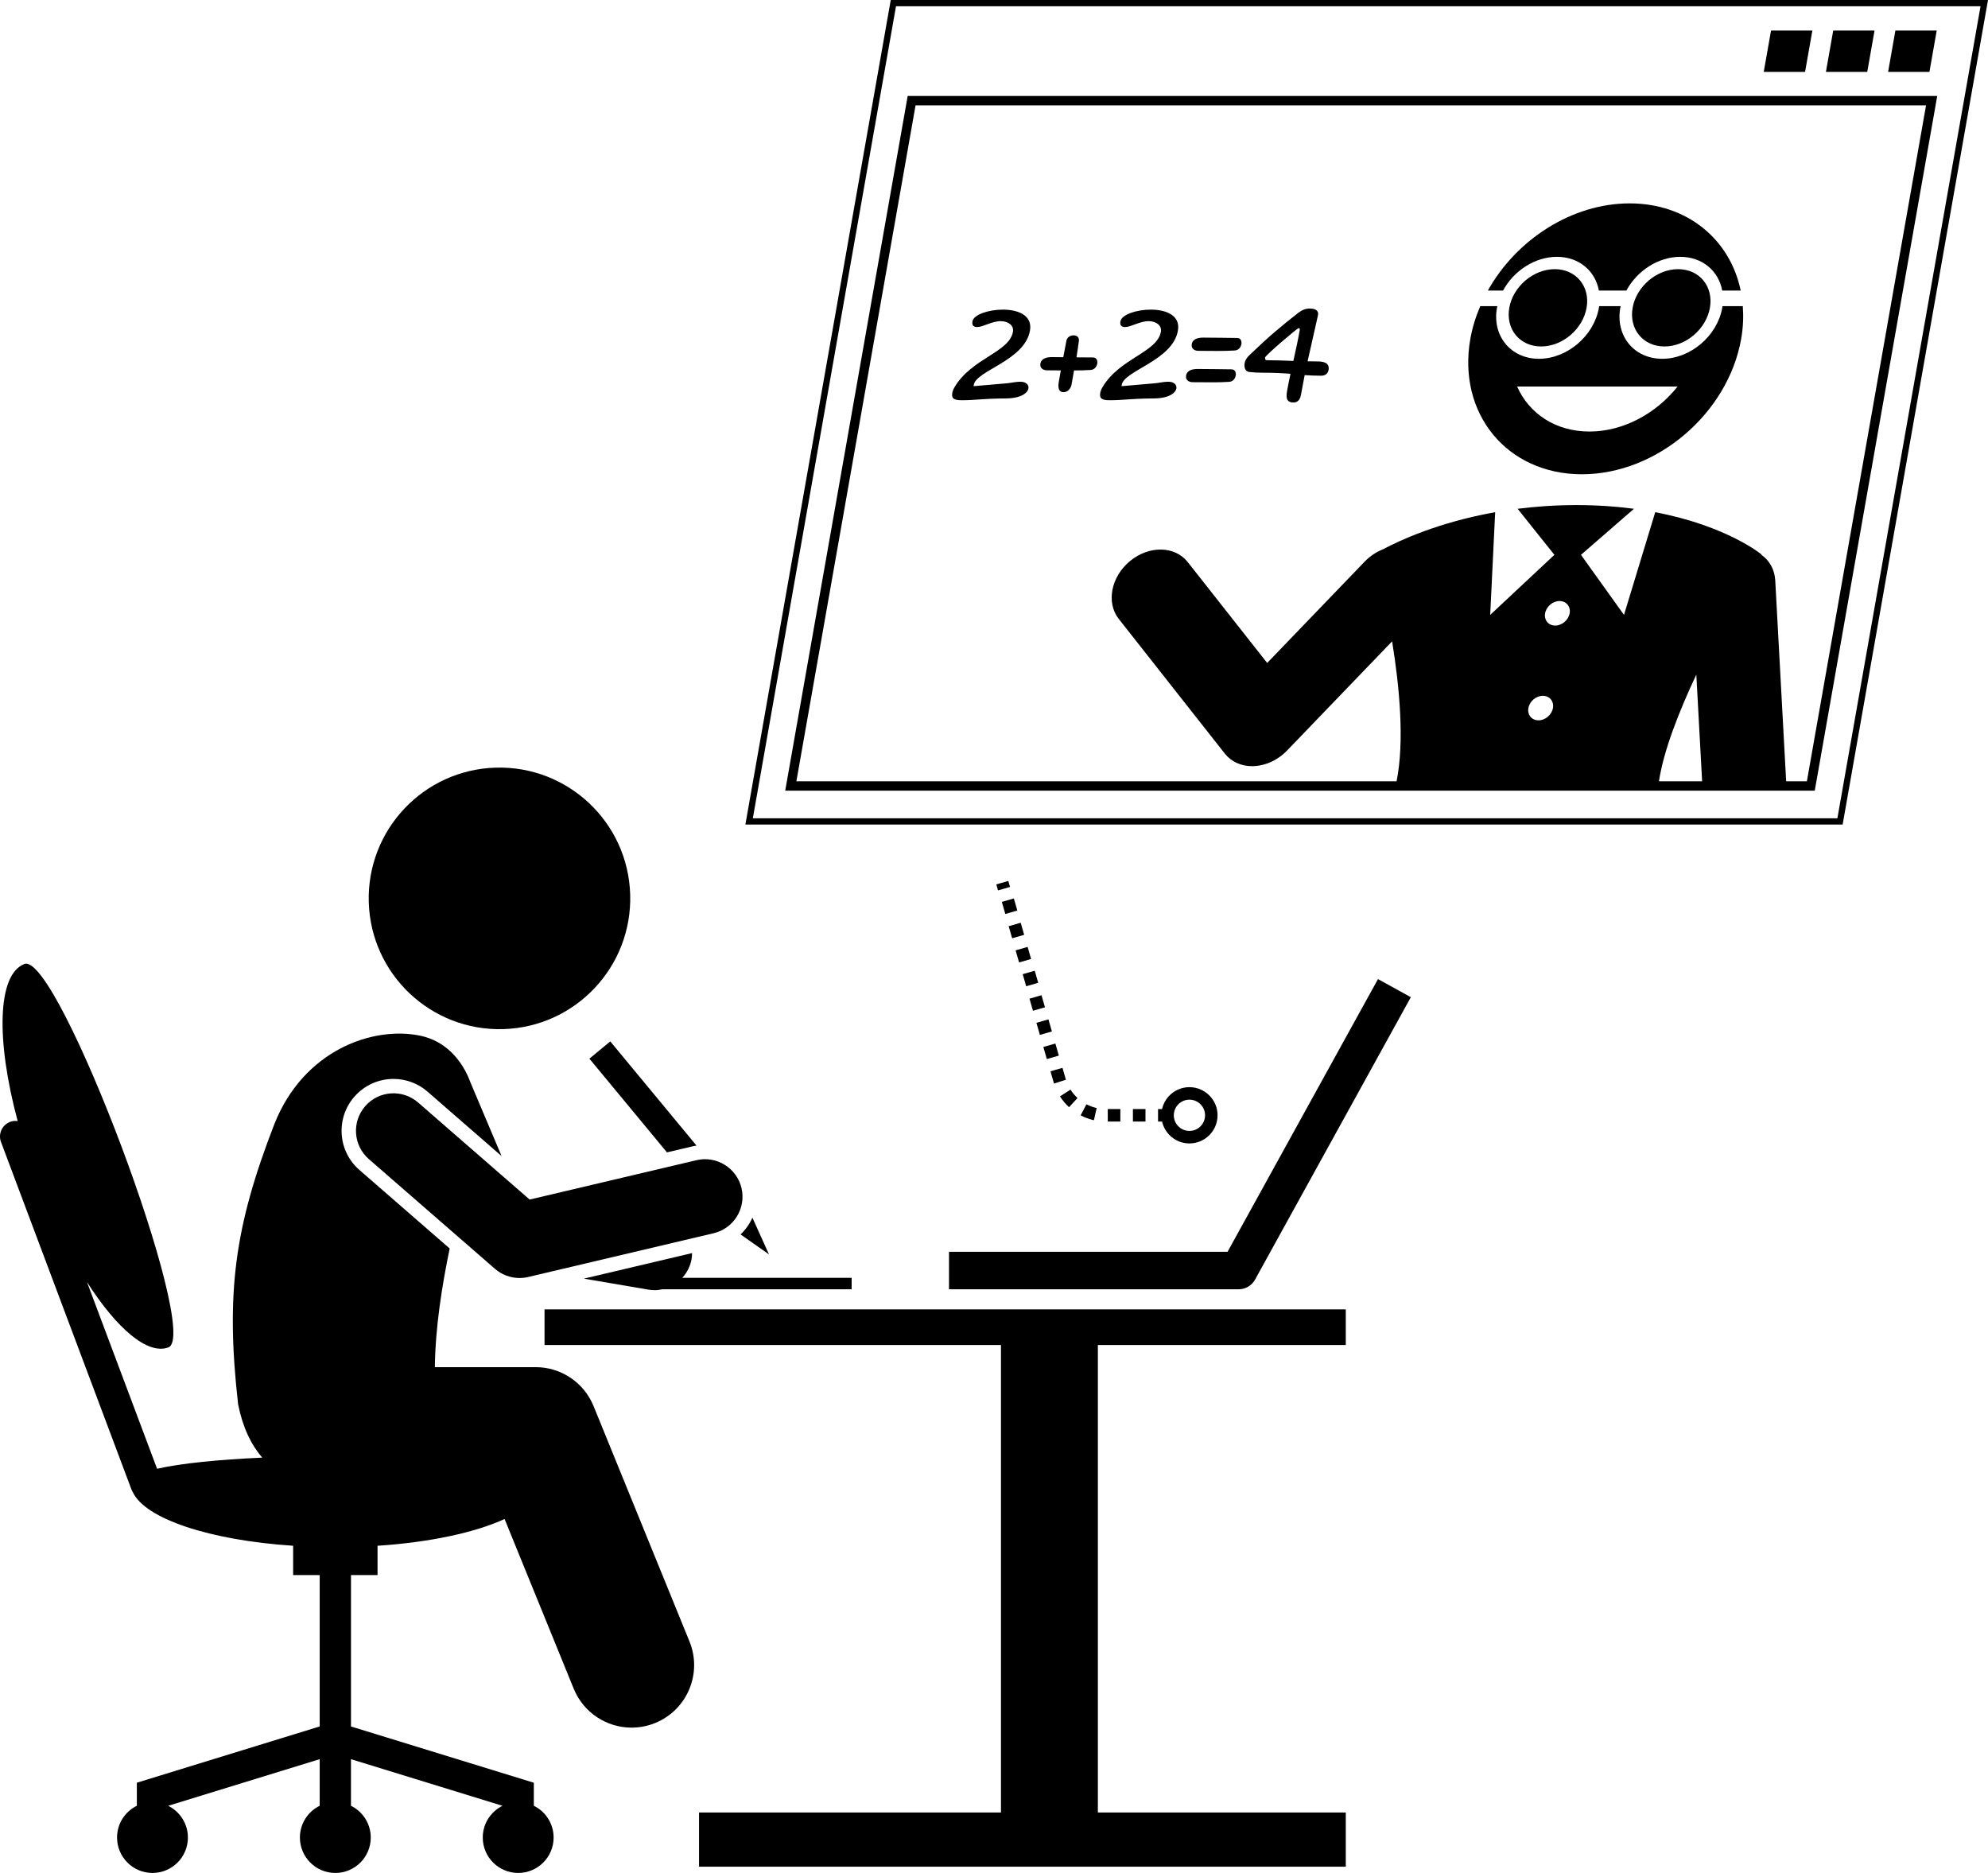 <?xml version="1.0" ?><svg enable-background="new 0 0 318.012 299.558" id="Layer_1" version="1.1" viewBox="0 0 318.012 299.558" xml:space="preserve" xmlns="http://www.w3.org/2000/svg" xmlns:xlink="http://www.w3.org/1999/xlink"><g><polygon points="87.107,215.12 160.12,215.12 160.12,289.891 111.822,289.891 111.822,298.558 215.279,298.558    215.279,289.891 175.62,289.891 175.62,215.12 215.279,215.12 215.279,209.423 87.107,209.423  "/><path d="M196.369,200.209h-44.562v6h46.333c1.093,0,2.099-0.594,2.627-1.551l24.917-45.166l-5.254-2.898   L196.369,200.209z"/><path d="M103.707,206.263c0.342,0.058,0.681,0.086,1.016,0.086c0.418,0,0.825-0.056,1.224-0.14h30.288v-1.833   h-27.091c0.747-0.82,1.286-1.845,1.487-3.019c0.054-0.315,0.074-0.627,0.078-0.937l-17.314,4.085   L103.707,206.263z"/><ellipse cx="79.918" cy="143.595" rx="20.909" ry="20.91" transform="matrix(1 -0.029 0.029 1 -4.183 2.409)"/><path d="M94.95,224.888c-1.534-3.765-5.195-6.226-9.261-6.226l-16.127,0.001   c0.082-6.32,1.103-12.848,2.372-18.979l-14.438-12.559c-1.673-1.455-2.679-3.475-2.833-5.686   c-0.154-2.212,0.562-4.352,2.018-6.024c1.577-1.812,3.861-2.853,6.267-2.853c2,0,3.934,0.724,5.443,2.037   l11.847,10.305l-4.951-11.707c-1.372-3.762-4.107-6.712-8.025-7.54c-7.593-1.602-18.698,2.291-23.381,14.149   c-6.335,16.34-7.811,26.936-5.791,44.799c0.749,3.746,2.109,6.502,3.858,8.528   c-6.891,0.309-12.985,0.902-16.821,1.78l-11.21-29.853c4.78,7.456,9.705,11.684,13.022,10.439   c5.326-2-17.7-63.319-23.025-61.32c-4.341,1.63-4.586,12.129-1.086,25.124   c-0.395-0.053-0.806-0.024-1.206,0.126c-1.293,0.485-1.947,1.927-1.462,3.22l20.857,55.547   c0.057,0.153,0.132,0.293,0.214,0.427c1.956,4.29,12.312,7.725,25.66,8.605v4.689h4.25v24.21l-29.25,9v3.684   c-1.874,0.924-3.167,2.849-3.167,5.08c0,3.13,2.537,5.667,5.667,5.667s5.667-2.537,5.667-5.667   c0-2.226-1.287-4.147-3.155-5.074l24.238-7.458v7.452c-1.874,0.924-3.167,2.849-3.167,5.08   c0,3.13,2.537,5.667,5.667,5.667s5.667-2.537,5.667-5.667c0-2.231-1.292-4.155-3.166-5.079v-7.452l24.238,7.458   c-1.868,0.927-3.155,2.848-3.155,5.074c0,3.13,2.537,5.667,5.667,5.667s5.667-2.537,5.667-5.667   c0-2.231-1.292-4.155-3.166-5.079v-3.684l-29.25-9v-24.21h4.25v-4.689c8.413-0.555,15.637-2.124,20.321-4.283   l11.06,27.141c1.581,3.879,5.319,6.229,9.265,6.229c1.256,0,2.534-0.239,3.771-0.742   c5.114-2.085,7.57-7.92,5.486-13.035L94.95,224.888z"/><path d="M111.421,183.228l-13.799-16.669l-3.338,2.763l12.408,14.989l4.178-0.986   C111.052,183.283,111.237,183.259,111.421,183.228z"/><path d="M118.464,197.436l4.546,3.19l-2.652-5.874C119.911,195.76,119.269,196.674,118.464,197.436z"/><path d="M66.881,176.335c-2.499-2.175-6.29-1.91-8.465,0.59s-1.91,6.29,0.59,8.465l20.166,17.541   c1.103,0.96,2.506,1.473,3.938,1.473c0.459,0,0.922-0.053,1.378-0.16l29.667-7   c3.225-0.761,5.223-3.992,4.462-7.218c-0.762-3.225-3.998-5.223-7.218-4.462l-26.673,6.294L66.881,176.335z"/><rect height="2.01" transform="matrix(0.961 -0.276 0.276 0.961 -34.766 50.666)" width="2" x="161.619" y="147.844"/><polygon points="168.038,171.342 168.606,173.306 170.508,172.69 169.96,170.791  "/><rect height="2.01" transform="matrix(0.961 -0.276 0.276 0.961 -38.86 52.491)" width="2" x="166.057" y="163.3"/><rect height="2.011" transform="matrix(0.961 -0.276 0.276 0.961 -36.785 51.524)" width="2" x="163.838" y="155.571"/><path d="M172.365,175.614c-0.43-0.395-0.807-0.844-1.121-1.337l-1.685,1.076c0.407,0.639,0.896,1.223,1.453,1.733   L172.365,175.614z"/><rect height="2.01" transform="matrix(0.961 -0.276 0.276 0.961 -39.883 52.947)" width="2" x="167.167" y="167.164"/><rect height="2.01" transform="matrix(0.961 -0.276 0.276 0.961 -37.837 52.034)" width="1.999" x="164.948" y="159.436"/><rect height="2.01" transform="matrix(0.961 -0.276 0.276 0.961 -35.79 51.122)" width="2" x="162.729" y="151.708"/><rect height="2" width="2.01" x="181.227" y="177.38"/><rect height="2" width="2.011" x="177.206" y="177.38"/><path d="M173.792,176.617l-0.928,1.772c0.672,0.352,1.388,0.614,2.126,0.78l0.44-1.951   C174.86,177.09,174.31,176.888,173.792,176.617z"/><rect height="2.011" transform="matrix(0.961 -0.276 0.276 0.961 -33.73 50.183)" width="1.999" x="160.51" y="143.98"/><rect height="1" transform="matrix(0.961 -0.276 0.276 0.961 -32.883 49.888)" width="2" x="159.536" y="141.095"/><path d="M190.268,182.88c2.481,0,4.5-2.019,4.5-4.5s-2.019-4.5-4.5-4.5c-2.137,0-3.922,1.5-4.379,3.5h-0.641v2h0.641   C186.346,181.38,188.131,182.88,190.268,182.88z M192.768,178.38c0,1.379-1.121,2.5-2.5,2.5s-2.5-1.121-2.5-2.5   s1.121-2.5,2.5-2.5S192.768,177.001,192.768,178.38z"/><path d="M119.236,131.88h175.522L318.012,0H142.49L119.236,131.88z M316.82,1l-22.902,129.88H120.428L143.33,1   H316.82z"/><path d="M290.298,126.461l19.592-111.108H145.199l-19.592,111.108H290.298z M248.416,113.248   c-0.191,1.083-1.225,1.962-2.308,1.962c-1.083,0-1.807-0.879-1.616-1.962c0.191-1.083,1.225-1.962,2.308-1.962   C247.883,111.286,248.607,112.164,248.416,113.248z M247.164,98.092c0.191-1.084,1.225-1.962,2.308-1.962   s1.807,0.878,1.616,1.962c-0.191,1.083-1.225,1.962-2.308,1.962C247.697,100.054,246.973,99.176,247.164,98.092z    M265.377,124.961c0.729-4.865,3.175-11.114,5.976-17.062l0.927,17.062H265.377z M146.457,16.852h161.645   l-19.062,108.108h-3.317l-1.744-32.119c-0.097-1.773-0.936-3.209-2.213-4.096   c0.016-0.026,0.033-0.053,0.033-0.053s-5.508-4.582-17.018-6.769l-4.998,16.425l-6.88-9.606l8.477-7.366   c-2.775-0.367-5.836-0.592-9.2-0.592c-3.365,0-6.504,0.224-9.41,0.592l5.879,7.365l-10.269,9.606l0.795-16.425   c-9.02,1.607-15.254,4.5-17.929,5.927c-1.064,0.417-2.085,1.081-2.956,1.986l-15.585,16.198l-12.707-16.133   c-2.05-2.603-6.184-2.681-9.23-0.17c-3.047,2.51-3.854,6.656-1.803,9.261l16.971,21.547   c1.012,1.284,2.588,2.004,4.362,2.004c0.11,0,0.221-0.003,0.332-0.009c1.908-0.095,3.826-1.005,5.259-2.494   l16.801-17.463c1.187,7.306,2.001,16.03,0.715,22.384h-96.012L146.457,16.852z"/><polygon points="289.916,4.888 283.304,4.888 282.138,11.5 288.75,11.5  "/><polygon points="299.862,4.888 293.251,4.888 292.085,11.5 298.696,11.5  "/><polygon points="309.809,4.888 303.197,4.888 302.032,11.5 308.643,11.5  "/><path d="M153.839,64.012c2.383,0,2.945-0.249,7.106-0.288c2.368-0.019,3.44-0.865,3.569-1.596   c0.102-0.576-0.387-1.076-1.291-1.076c-0.731,0-1.613,0.212-2.139,0.25l-5.331,0.462   c-0.009-0.058,0.005-0.135,0.019-0.212c0.406-2.307,8.145-3.882,8.988-8.668c0.434-2.46-1.906-3.363-4.349-3.363   c-2.288,0-4.66,0.807-4.847,1.864c-0.104,0.596,0.106,0.923,0.761,0.923c0.903,0,2.357-0.942,3.742-0.942   c1.249,0,2.143,0.712,1.971,1.691c-0.583,3.306-6.591,4.229-9.327,8.842c-0.189,0.307-0.32,0.614-0.374,0.922   C152.181,63.704,152.55,64.012,153.839,64.012z"/><path d="M167.485,59.227c0.635,0,1.443,0,2.208,0.019l-0.318,1.807c-0.145,0.827-0.102,1.672,0.763,1.672   c0.673,0,1.163-0.596,1.277-1.249l0.394-2.229c0.865,0,1.944-0.019,2.667-0.076   c0.525-0.039,0.94-0.423,1.045-1.019c0.092-0.519-0.154-0.981-0.674-0.981c-0.788,0-1.708-0.019-2.65-0.019   c0.135-0.864,0.305-1.94,0.392-2.652c0.053-0.519-0.271-0.864-0.867-0.864c-0.519,0-1.038,0.326-1.129,0.846   l-0.506,2.651c-0.67-0.019-1.285-0.019-1.805-0.019c-0.826,0-1.706,0.192-1.859,1.057   C166.304,58.842,166.833,59.227,167.485,59.227z"/><path d="M177.505,64.012c2.383,0,2.945-0.249,7.106-0.288c2.368-0.019,3.44-0.865,3.569-1.596   c0.102-0.576-0.387-1.076-1.291-1.076c-0.731,0-1.613,0.212-2.139,0.25l-5.331,0.462   c-0.009-0.058,0.005-0.135,0.019-0.212c0.406-2.307,8.145-3.882,8.988-8.668c0.434-2.46-1.906-3.363-4.349-3.363   c-2.288,0-4.66,0.807-4.847,1.864c-0.104,0.596,0.106,0.923,0.761,0.923c0.903,0,2.357-0.942,3.742-0.942   c1.249,0,2.143,0.712,1.971,1.691c-0.583,3.306-6.591,4.229-9.327,8.842c-0.189,0.307-0.32,0.614-0.374,0.922   C175.847,63.704,176.216,64.012,177.505,64.012z"/><path d="M191.7,56.112c1.115,0,2.169,0.019,3.188,0.019c0.885,0,1.772-0.019,2.647-0.077   c0.526-0.038,0.94-0.422,1.045-1.019c0.092-0.519-0.153-0.981-0.673-0.981   c-1.977-0.019-3.682-0.057-5.412-0.057c-0.826,0-1.706,0.191-1.858,1.057   C190.518,55.728,191.047,56.112,191.7,56.112z"/><path d="M190.796,61.129c1.115,0,2.17,0.019,3.189,0.019c0.883,0,1.772-0.019,2.647-0.077   c0.525-0.038,0.94-0.423,1.045-1.019c0.092-0.519-0.154-0.981-0.674-0.981   c-1.976-0.019-3.681-0.058-5.411-0.058c-0.826,0-1.706,0.192-1.858,1.058   C189.614,60.745,190.143,61.129,190.796,61.129z"/><path d="M199.852,59.495c0.829,0.096,1.421,0.115,2.036,0.115c1.923,0,3.332,0.077,4.546,0.173   c-0.194,0.885-0.369,1.769-0.519,2.614c-0.156,0.884-0.33,1.98,0.996,1.98c0.924,0,1.13-0.846,1.205-1.269   c0.081-0.461,0.239-1.249,0.587-3.113c0.816,0.058,1.655,0.097,2.636,0.097c0.577,0,1.065-0.25,1.183-0.923   c0.21-1.192-0.875-1.365-1.836-1.365c-0.5,0-1,0-1.516-0.019c0.382-1.73,0.914-4.094,1.666-7.381   c0.146-0.826-0.544-1.057-1.37-1.057c-0.635,0-1.217,0.25-1.817,0.711c-2.854,2.229-4.705,3.786-7.762,6.727   c-0.413,0.385-0.7,0.808-0.784,1.288C198.99,58.707,199.153,59.419,199.852,59.495z M202.376,57.17   c0.06-0.346,5.134-4.689,5.365-4.689c0.115,0,0.217,0.077,0.18,0.288c-0.295,1.672-0.664,3.325-1.029,4.958   c-1.431-0.057-2.863-0.114-4.209-0.114C202.375,57.612,202.339,57.381,202.376,57.17z"/><path d="M249.054,41.077c3.533,0,6.135,2.25,6.714,5.393h4.399c1.687-3.142,5.082-5.393,8.615-5.393   c3.533,0,6.135,2.25,6.714,5.393h2.953c-1.678-8.146-8.523-13.941-17.762-13.941   c-9.24,0-18.129,5.795-22.678,13.941h2.43C242.126,43.327,245.522,41.077,249.054,41.077z"/><path d="M253.048,75.854c11.964,0,23.373-9.699,25.482-21.663c0.318-1.805,0.381-3.548,0.26-5.223h-3.258   c-0.013,0.088-0.017,0.174-0.033,0.263c-0.794,4.504-5.088,8.154-9.593,8.154c-4.503,0-7.51-3.65-6.716-8.154   c0.016-0.089,0.042-0.175,0.06-0.263h-3.447c-0.013,0.088-0.017,0.174-0.033,0.263   c-0.794,4.504-5.088,8.154-9.593,8.154c-4.503,0-7.51-3.65-6.716-8.154c0.016-0.089,0.042-0.175,0.06-0.263   h-2.736c-0.711,1.676-1.263,3.419-1.581,5.223C233.095,66.155,241.084,75.854,253.048,75.854z M268.353,61.825   c-3.419,4.307-8.678,7.194-14.1,7.194c-5.423,0-9.664-2.886-11.563-7.194H268.353z"/><path d="M261.163,49.231c-0.602,3.414,1.678,6.181,5.091,6.181c3.414,0,6.67-2.767,7.272-6.181   c0.602-3.414-1.678-6.182-5.092-6.182C265.021,43.05,261.765,45.817,261.163,49.231z"/><path d="M241.435,49.231c-0.602,3.414,1.678,6.181,5.091,6.181c3.414,0,6.67-2.767,7.272-6.181   c0.602-3.414-1.678-6.182-5.092-6.182C245.293,43.05,242.037,45.817,241.435,49.231z"/></g></svg>